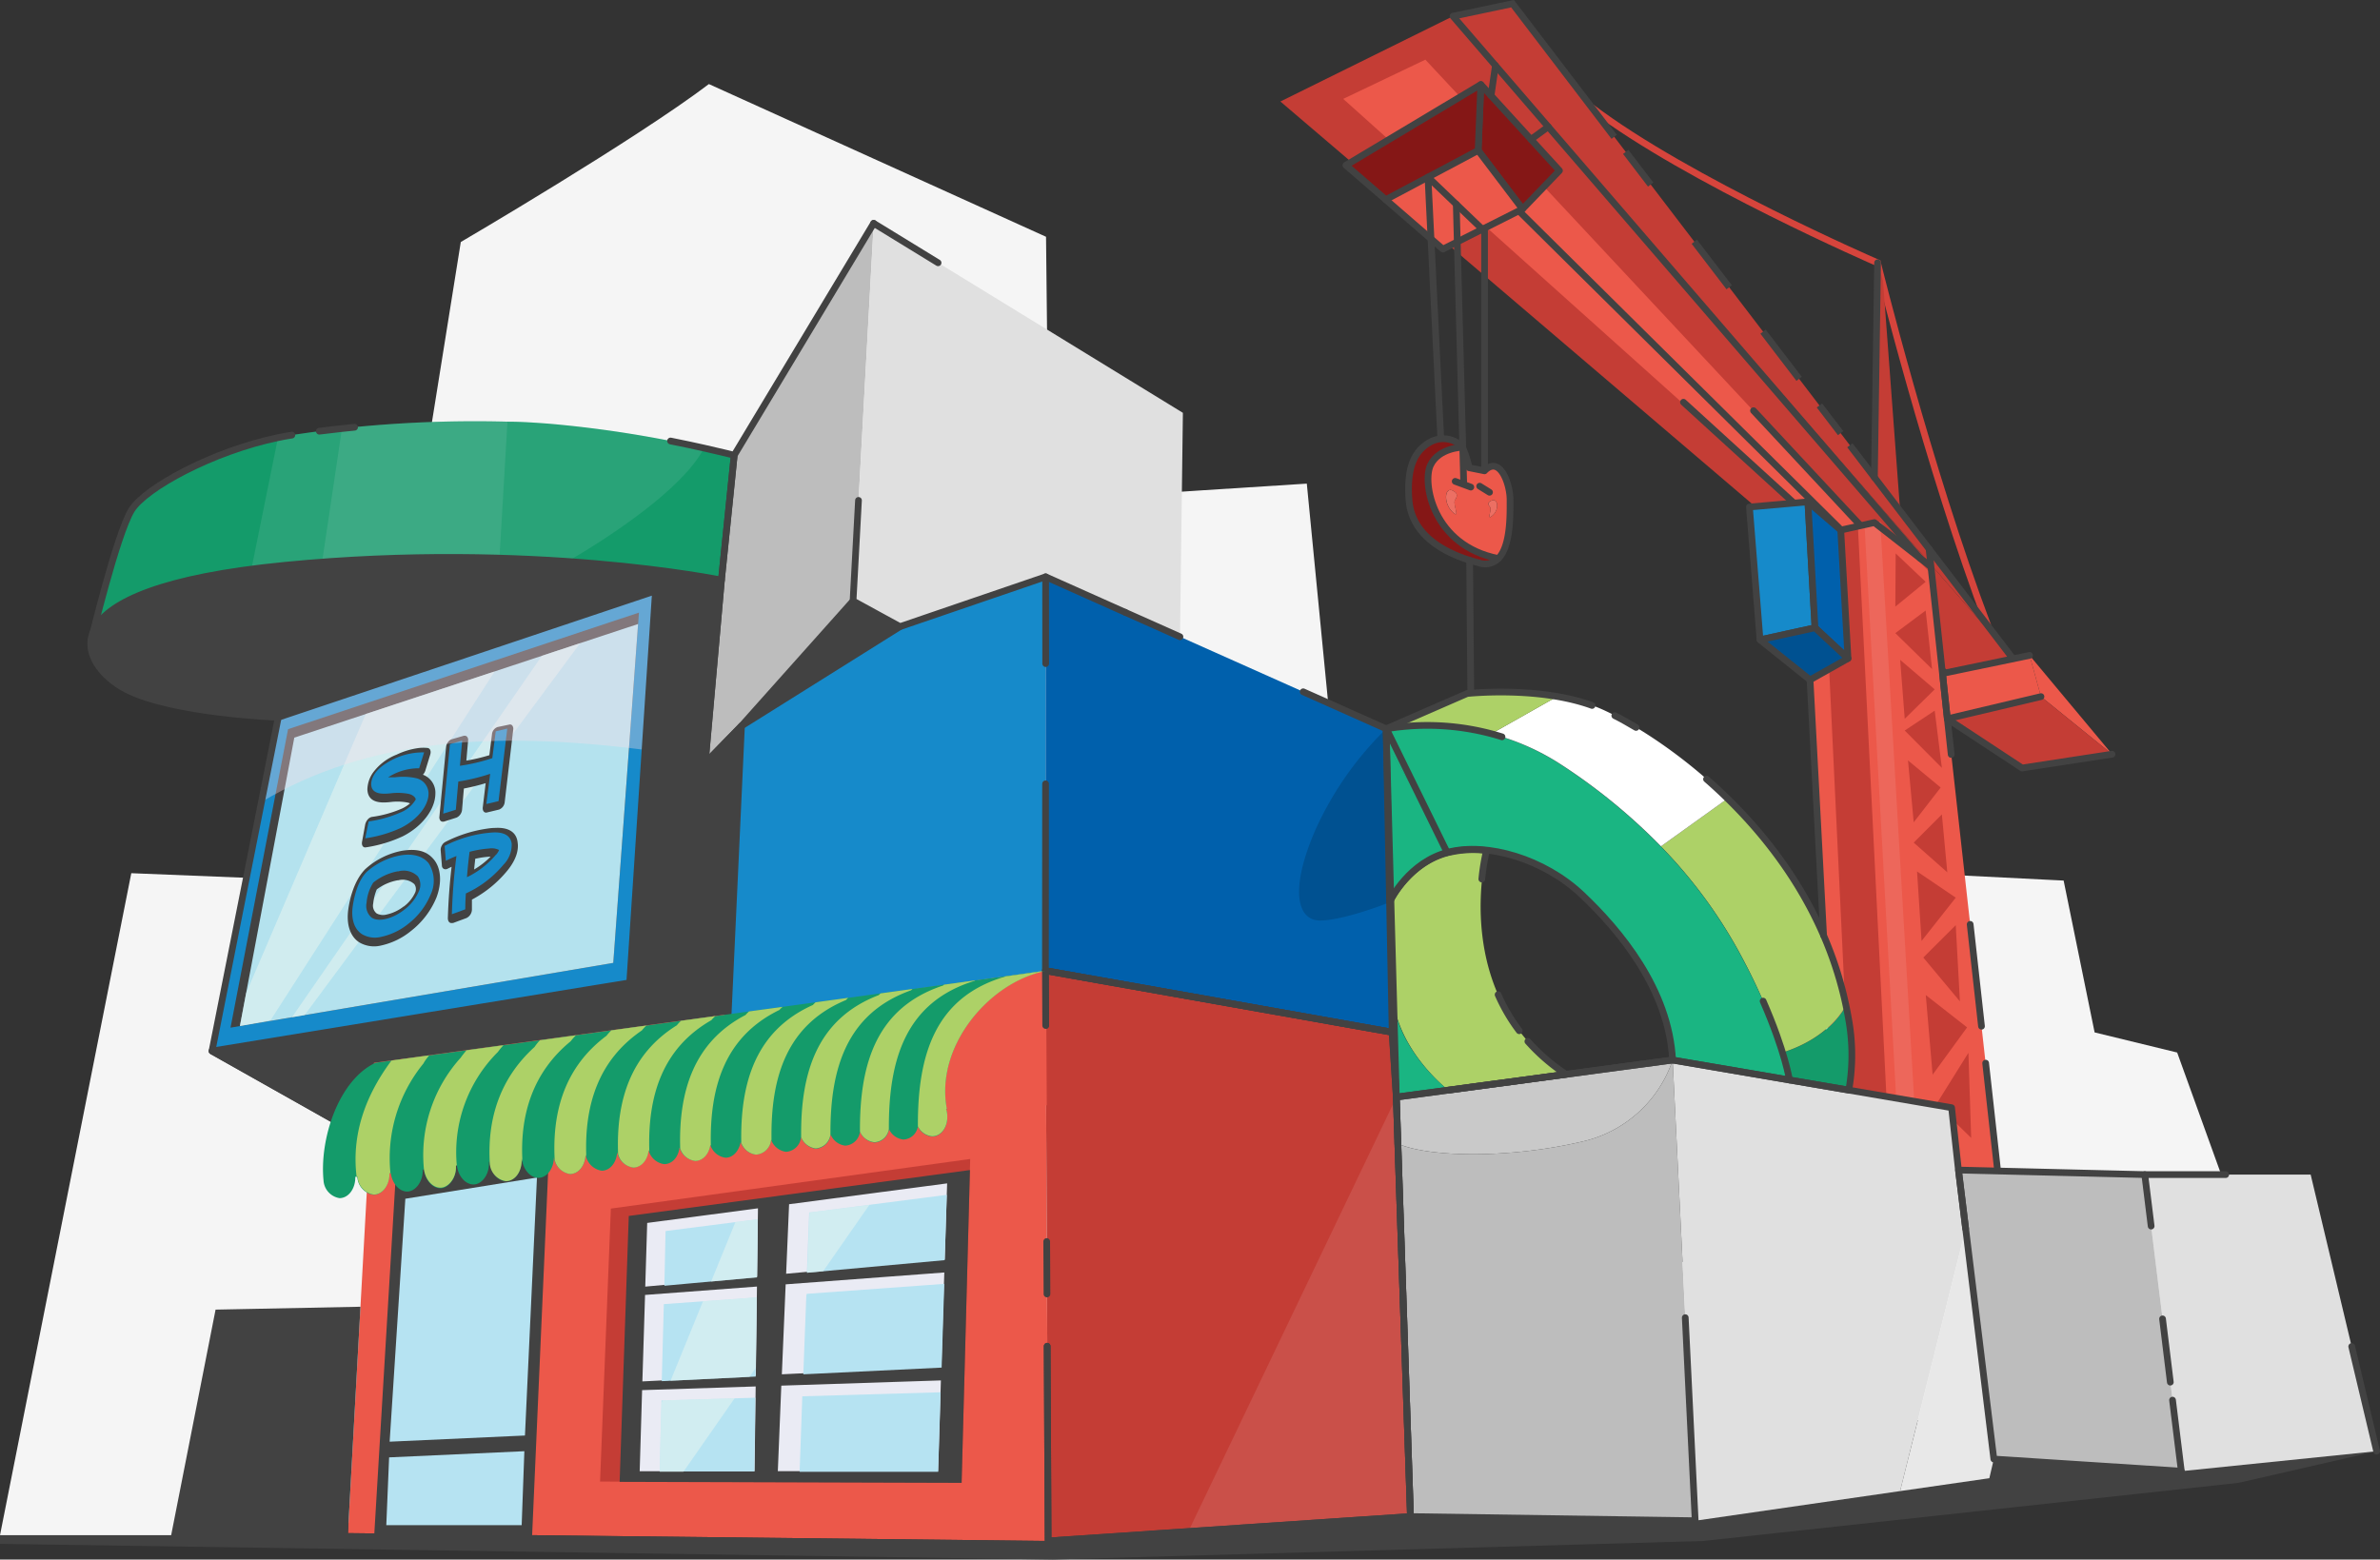 <svg xmlns="http://www.w3.org/2000/svg" viewBox="0 0 354.94 232.63"><rect x="0" y="0" width="354.94" height="232.63" fill="#333333" stroke="none"/><defs><style>.cls-1{isolation:isolate;}.cls-2{fill:#ec584a;}.cls-11,.cls-3{fill:#f5f5f5;}.cls-4{fill:#149b6a;}.cls-21,.cls-5{fill:#eaebf4;}.cls-11,.cls-30,.cls-5{opacity:0.1;}.cls-6{fill:#424242;}.cls-10,.cls-7,.cls-9{fill:none;}.cls-7{stroke:#d6443c;}.cls-16,.cls-7,.cls-9{stroke-miterlimit:10;}.cls-8{fill:#c43d35;}.cls-10,.cls-12,.cls-13,.cls-14,.cls-15,.cls-16,.cls-17,.cls-36,.cls-9{stroke:#424242;}.cls-10,.cls-12,.cls-13,.cls-14,.cls-15,.cls-16,.cls-17,.cls-36{stroke-linecap:round;}.cls-10,.cls-12,.cls-13,.cls-14,.cls-15,.cls-17,.cls-36{stroke-linejoin:round;}.cls-12{fill:#a7bee2;}.cls-13,.cls-23{fill:#168aca;}.cls-14,.cls-16,.cls-31{fill:#0060ac;}.cls-15,.cls-32{fill:#005191;}.cls-17,.cls-18{fill:#851716;}.cls-19{fill:#ec6f63;}.cls-20{fill:#b6e3f2;}.cls-22{fill:#e3f3f0;mix-blend-mode:screen;opacity:0.6;}.cls-24{fill:#b4e2ee;}.cls-25{fill:#fadce9;mix-blend-mode:hard-light;opacity:0.35;}.cls-26{fill:#e0e0e0;}.cls-27{fill:#bdbdbd;}.cls-28{fill:#c9c9c9;}.cls-29{fill:#e8e8e8;}.cls-30,.cls-35{fill:#fff;}.cls-33{fill:#add167;}.cls-34{fill:#1ab582;}.cls-36{fill:#75a0d4;}</style></defs><g class="cls-1"><g id="Layer_2" data-name="Layer 2"><g id="Layer_1-2" data-name="Layer 1"><polygon class="cls-2" points="302.68 97.76 314.98 112.5 304.38 103.91 302.68 97.76"/><path class="cls-3" d="M0,229l19.58-98.75,23.59.95,18.37-25,2.75-42.44,4.43-27.66s26-15.22,37-23.56L156,35.32l.37,34.3,16.16,3.95,22.36-1.43,4.3,44.15-5.35,68.49,82.39,5-4.88-44.94,13.92-14.62,22.49,1.13L312.38,154l12.31,3,6.57,18.21,5.89,33.28L25.52,229Z"/><path class="cls-4" d="M109.5,67.91l-1.91,18.62L58,87.5,13.57,95.67s3.85-16,6.06-19.59c2.06-3.33,12.17-8.79,21.84-10.8.69-.15,1.38-.27,2.07-.38,2.29-.36,4.82-.69,7.5-1a184.3,184.3,0,0,1,24.64-1c2.08,0,4.15.15,6.18.3A169.91,169.91,0,0,1,105,66.84C107.79,67.46,109.5,67.91,109.5,67.91Z"/><path class="cls-5" d="M105,66.84c-4.19,8-21.24,17.41-21.24,17.41l-47,4.24,4.7-23.21c.69-.15,1.38-.27,2.07-.38,2.29-.36,4.82-.69,7.5-1a184.3,184.3,0,0,1,24.64-1c2.08,0,4.15.15,6.18.3A169.91,169.91,0,0,1,105,66.84Z"/><path class="cls-5" d="M75.68,62.88,74.43,84.25l-26.54.55L51,63.92A184.3,184.3,0,0,1,75.68,62.88Z"/><path class="cls-6" d="M49.54,166.88l-17.92-10.1,62.3-10.18,3.84-58.46L41.49,107s-15.78-.6-22.67-4.17-13.21-15,23.69-18.55,65.09,2.21,65.09,2.21l-2.43,27.3,5.42-5.55s-2,43.46-2,43.21S49.54,166.88,49.54,166.88Z"/><polygon class="cls-2" points="156.32 229.86 155.92 144.79 55.77 158.53 51.89 228.69 156.32 229.86"/><path class="cls-7" d="M296.48,93.39C287.54,69.78,280,39.2,280,39.2S251.68,26.92,237.33,16"/><polygon class="cls-8" points="216.69 2.42 190.95 15.14 290.7 100.25 300.17 98.22 216.69 2.42"/><polygon class="cls-2" points="280.41 77.86 268.82 79.52 273.1 162.8 286.13 175.37 297.94 174.9 288 85.55 280.41 77.86"/><polygon class="cls-8" points="280.82 41.86 283.38 76.24 279.54 71.22 280.01 39.2 280.82 41.86"/><polygon class="cls-8" points="272.92 79.5 277.08 78.59 281.71 171.11 275.92 165.52 272.79 99.81 272.92 79.5"/><polygon class="cls-8" points="225.57 0.55 300.17 98.22 216.69 2.42 225.57 0.55"/><line class="cls-9" x1="275.88" y1="66.42" x2="300.17" y2="98.22"/><line class="cls-9" x1="271.34" y1="60.48" x2="274.5" y2="64.61"/><line class="cls-9" x1="262.93" y1="49.47" x2="268.31" y2="56.51"/><line class="cls-9" x1="252.68" y1="36.06" x2="257.88" y2="42.85"/><line class="cls-9" x1="242.45" y1="22.66" x2="246.17" y2="27.53"/><polyline class="cls-9" points="216.69 2.42 225.57 0.55 240.73 20.41"/><polygon class="cls-2" points="277.49 78.41 274.53 79.28 267.55 75.04 200.32 14.75 212.57 8.9 277.49 78.41"/><polygon class="cls-8" points="304.38 103.91 314.98 112.5 301.56 114.56 290.41 107.22 304.38 103.91"/><polygon class="cls-2" points="302.68 97.76 304.38 103.91 290.41 107.22 288.79 100.64 292.99 99.5 300.17 98.22 302.68 97.76"/><line class="cls-10" x1="304.38" y1="103.91" x2="290.41" y2="107.22"/><polyline class="cls-10" points="314.98 112.5 301.56 114.56 290.41 107.22 289.85 101.95 289.73 100.45 302.68 97.76"/><polygon class="cls-8" points="282.71 82.55 282.66 90.49 287.18 86.79 282.71 82.55"/><polygon class="cls-8" points="287.18 91.07 288.14 99.81 282.66 94.44 287.18 91.07"/><polygon class="cls-8" points="283.38 98.43 284.06 107.22 288.53 102.83 283.38 98.43"/><polygon class="cls-8" points="288.53 106 284.06 108.97 289.6 114.54 288.53 106"/><polygon class="cls-8" points="284.55 113.43 285.4 122.66 289.42 117.47 284.55 113.43"/><polygon class="cls-8" points="289.6 121.48 285.4 125.69 290.41 130.12 289.6 121.48"/><polygon class="cls-8" points="285.9 129.99 286.57 140.36 291.67 133.9 285.9 129.99"/><polygon class="cls-8" points="291.67 138 286.83 142.83 292.29 149.37 291.67 138"/><polygon class="cls-8" points="287.2 148.43 288.22 160.31 293.36 153.25 287.2 148.43"/><polygon class="cls-8" points="293.56 157.04 288.79 164.68 293.97 169.74 293.56 157.04"/><polyline class="cls-11" points="278.06 78.19 283.27 172.61 286.13 175.37 280.41 77.86"/><line class="cls-12" x1="251.06" y1="60" x2="271.96" y2="79.07"/><line class="cls-12" x1="226.51" y1="31.45" x2="274.26" y2="78.74"/><line class="cls-12" x1="261.51" y1="61.26" x2="277.37" y2="78.29"/><polygon class="cls-13" points="260.9 75.63 262.48 95.44 270.68 93.64 269.62 74.86 260.9 75.63"/><polygon class="cls-14" points="269.62 74.86 274.52 79.07 275.6 98.22 270.68 93.64 269.62 74.86"/><polygon class="cls-15" points="275.6 98.22 269.94 101.41 262.48 95.44 270.68 93.64 275.6 98.22"/><line class="cls-16" x1="280.01" y1="39.2" x2="279.54" y2="71.22"/><polygon class="cls-17" points="220.85 12.61 232.57 25.45 227.06 31.18 220.45 22.44 220.85 12.61"/><polygon class="cls-2" points="220.44 22.44 227.06 31.18 215.18 37.16 206.66 29.78 220.44 22.44"/><polygon class="cls-18" points="220.84 12.61 220.44 22.44 206.66 29.78 200.72 24.65 220.84 12.61"/><polygon class="cls-10" points="220.44 22.44 220.84 12.61 200.72 24.65 206.66 29.78 215.18 37.16 227.06 31.18 220.44 22.44"/><line class="cls-10" x1="220.45" y1="22.44" x2="206.66" y2="29.78"/><polyline class="cls-10" points="221.4 72.97 221.4 34.51 212.96 26.42 214.87 65.47"/><path class="cls-19" d="M222.63,76.86c-1.07,1-.07-.83-.41-1.22s-.26-.66-.1-.78C223.37,73.92,223.71,75.89,222.63,76.86Z"/><path class="cls-19" d="M217,74.57c-.41.55.93,3.13-.46,1.72s-1.07-4.2.53-2.83C217.27,73.64,217.4,74,217,74.57Z"/><path class="cls-2" d="M225.2,74.54c0,2.07.13,6.89-1.75,8.77-9.8-1.87-11.35-11.31-10.12-13.92s4.81-2.68,4.81-2.68a13.16,13.16,0,0,1,1,3.06l2.3.46C223.67,67.87,225.2,72.17,225.2,74.54Zm-8.67,1.75c1.39,1.41.05-1.17.46-1.72s.28-.93.07-1.11C215.46,72.09,215.14,74.88,216.53,76.29Zm6.1.57c1.08-1,.74-2.94-.51-2-.16.12-.25.39.1.78S221.56,77.84,222.63,76.86Z"/><path class="cls-18" d="M213.31,66a4,4,0,0,1,4.7.56,1.56,1.56,0,0,1,.13.19s-3.58.07-4.81,2.68.32,12,10.12,13.92a2.76,2.76,0,0,1-2.84.65c-4.84-1.23-10-3.93-10.43-9.38S211.38,67.05,213.31,66Z"/><path class="cls-10" d="M223.45,83.31c1.88-1.88,1.75-6.7,1.75-8.77,0-2.37-1.53-6.67-3.81-4.31l-2.3-.46a13.16,13.16,0,0,0-1-3.06,1.56,1.56,0,0,0-.13-.19,4,4,0,0,0-4.7-.56c-1.93,1.09-3.55,3.18-3.13,8.62s5.59,8.15,10.43,9.38A2.76,2.76,0,0,0,223.45,83.31Z"/><path class="cls-10" d="M218.14,66.71s-3.58.07-4.81,2.68.32,12,10.12,13.92"/><line class="cls-10" x1="217.18" y1="30.47" x2="218.29" y2="72.04"/><line class="cls-10" x1="217.02" y1="71.8" x2="219.35" y2="72.66"/><line class="cls-10" x1="220.67" y1="72.52" x2="222.14" y2="73.43"/><line class="cls-10" x1="219.17" y1="83.55" x2="219.35" y2="103.95"/><polygon class="cls-6" points="55.77 229.65 59.73 163.54 82.39 160.18 79.33 229.65 55.77 229.65"/><polygon class="cls-20" points="57.61 227.5 58.03 217.39 78.2 216.47 77.8 227.5 57.61 227.5"/><polygon class="cls-20" points="80.08 175.65 78.29 214.13 58.11 215.05 60.45 178.81 80.08 175.65"/><path class="cls-8" d="M89.49,221l53.92.16,1.28-48.28L91.1,180.28Z"/><path class="cls-6" d="M93.77,181.38l50.88-6.85-1.24,46.66-51-.15Z"/><path class="cls-21" d="M112.91,190.4l.13-10.16-16.52,2.18-.29,9.5ZM95.8,206.06l16.92-.84.17-13.31L96.2,193.16Zm21.88-26.43L117.24,190l23.65-2.16.36-11.32Zm23.15,10.18-23.66,1.77L116.6,205l23.79-1.17Zm-28.13,17-16.94.55-.36,12.1h17.13Zm3.82-.12L116,219.45H139.9l.42-13.54Z"/><path class="cls-20" d="M98.65,208.9l14-.41-.15,11H98.38Zm21-.62,20.63-.6-.37,11.86H119.25ZM99,194.53l13.84-1-.15,11.81-14,.68ZM120.26,193l20.56-1.49L140.43,204l-20.63,1Zm-21-9.37L113,181.87l-.11,8.66-13.81,1.26Zm21.42-2.76,20.52-2.64-.31,9.74-20.55,1.88Z"/><polygon class="cls-22" points="104.84 194.11 100 205.96 111.78 205.38 112.72 204.03 112.86 193.53 104.84 194.11"/><polygon class="cls-22" points="120.26 193 120.25 193.23 120.42 192.99 120.26 193"/><polygon class="cls-22" points="101.92 219.54 109.56 208.58 98.8 208.89 98.64 209.28 98.38 219.54 101.92 219.54"/><polygon class="cls-22" points="106.05 191.16 112.9 190.53 113.01 181.87 109.67 182.3 106.05 191.16"/><polygon class="cls-22" points="120.72 180.87 120.38 189.85 122.76 189.63 129.66 179.72 120.72 180.87"/><polygon class="cls-23" points="97.77 88.14 41.49 107.04 31.62 156.78 93.92 146.6 97.77 88.14"/><polygon class="cls-6" points="42.96 108.77 95.29 91.38 91.46 143.63 34.38 153.29 42.96 108.77"/><polygon class="cls-24" points="35.78 153.05 43.89 110.03 95.16 93.08 91.46 143.63 35.78 153.05"/><polygon class="cls-22" points="54.55 106.5 36.7 148.16 35.78 153.05 40.37 152.15 73.76 100.16 54.55 106.5"/><polygon class="cls-22" points="43.54 151.74 80.82 97.82 86.52 95.94 45.43 151.41 43.54 151.74"/><path class="cls-6" d="M55.62,115.26a4.57,4.57,0,0,0-.83,2.49c.08,2.2,2.33,2,3.41,1.89a8,8,0,0,1,2.61.08,1.65,1.65,0,0,1,.34.12,5.49,5.49,0,0,1-1.14.74,16.6,16.6,0,0,1-4.58,1.28,1.13,1.13,0,0,0-.6.39,1.76,1.76,0,0,0-.37.75L54,125.53c-.11.54.13.92.53.87h0a20,20,0,0,0,5.57-1.67c2.87-1.46,4.8-4,4.83-6.33a2.86,2.86,0,0,0-1.86-2.84,1.57,1.57,0,0,0,.36-.61l.73-2.38c.16-.51,0-.95-.4-1a6.59,6.59,0,0,0-1.25,0,10.86,10.86,0,0,0-3.37,1A7.94,7.94,0,0,0,55.62,115.26Z"/><path class="cls-6" d="M76.41,108.24a.42.42,0,0,0-.4-.17l-1.81.38a1.26,1.26,0,0,0-.82,1l-.4,3.2a26.62,26.62,0,0,1-3.43.81l.26-3a.7.7,0,0,0-.16-.57.43.43,0,0,0-.37-.14l-.11,0-1.82.53a1.07,1.07,0,0,0-.54.42,1.37,1.37,0,0,0-.28.7l-1,10.41a.79.79,0,0,0,.16.61.44.44,0,0,0,.39.14l.11,0,1.89-.6a1.43,1.43,0,0,0,.83-1.19l.27-3.15a29.6,29.6,0,0,0,3.25-.8L72,120.41c-.06.5.18.84.55.8l1.88-.45a1.33,1.33,0,0,0,.84-1.12l1.27-10.82A.78.78,0,0,0,76.41,108.24Z"/><path class="cls-6" d="M60,126.9h0a11.28,11.28,0,0,0-5.54,2.76c-1.71,1.75-2.31,4.53-2.52,6-.31,2.26.29,4.06,1.66,4.92a4.36,4.36,0,0,0,3.18.47,10.64,10.64,0,0,0,4.5-2.17,12.24,12.24,0,0,0,3.81-5c.83-2.19.69-4.35-.37-5.65S62.18,126.56,60,126.9Zm.19,8.32a6.3,6.3,0,0,1-2.59,1.21,2,2,0,0,1-1.43-.18,1.48,1.48,0,0,1-.51-1.49,7.45,7.45,0,0,1,.53-2.09,7.44,7.44,0,0,1,3.1-1.36l.1,0a2.6,2.6,0,0,1,2.4.57,1.27,1.27,0,0,1,.11,1.29A5.42,5.42,0,0,1,60.22,135.22Z"/><path class="cls-6" d="M73.79,123.5c-.51,0-1,.08-1.52.16a19.9,19.9,0,0,0-5.84,1.92,1.23,1.23,0,0,0-.53.53,1.27,1.27,0,0,0-.18.74l.18,2.23c0,.41.3.63.64.58a.65.65,0,0,0,.22-.08l.59-.29c-.3,2.55-.48,5.12-.56,7.67,0,.49.27.79.65.72l.13,0,2-.74a1.45,1.45,0,0,0,.81-1.26c0-.5,0-1,0-1.49a17.21,17.21,0,0,0,5.28-4.32c1.51-1.85,1.67-3.3,1.54-4.18C77.09,124.57,76.36,123.34,73.79,123.5Zm-3.08,6.2c.05-.54.11-1.07.17-1.61l.78-.15c.43-.07.86-.12,1.28-.15h.22A12.08,12.08,0,0,1,70.71,129.7Z"/><path class="cls-23" d="M62.07,116.08a9.22,9.22,0,0,0-3.19-.13c-.42,0-.72,0-1,0a8.45,8.45,0,0,1,4.63-1.35l.74-2.37a10.06,10.06,0,0,0-5.64,1.62c-2.08,1.29-2.26,2.65-2.25,3.17.06,1.57,1.89,1.41,2.87,1.32a8.48,8.48,0,0,1,2.77.09c.79.22,1,.66,1,.82a4.56,4.56,0,0,1-2.22,1.92,17.78,17.78,0,0,1-4.8,1.36l-.51,2.52a19.15,19.15,0,0,0,5.35-1.57c2.43-1.23,4.07-3.27,4.09-5.07A2.37,2.37,0,0,0,62.07,116.08Z"/><path class="cls-23" d="M73.93,109.09l-.51,4a28,28,0,0,1-4.83,1.14l.34-3.77L67.1,111l-1,10.37,1.88-.59.37-4.2a29.3,29.3,0,0,0,4.75-1.15l-.57,4.5,1.82-.43,1.3-10.82Z"/><path class="cls-23" d="M59.68,127.6a10.41,10.41,0,0,0-5,2.46c-1.39,1.42-1.89,3.83-2.08,5.16-.26,1.9.25,3.41,1.41,4.14a3.8,3.8,0,0,0,2.78.4,9.63,9.63,0,0,0,4.08-1.94,10.77,10.77,0,0,0,3.35-4.37,4.83,4.83,0,0,0-.3-4.69C63.07,127.71,61.58,127.26,59.68,127.6ZM62.44,133a6.75,6.75,0,0,1-2.18,2.72c-1.43,1.13-3.62,1.94-4.82,1.17a2.27,2.27,0,0,1-.77-2.24,6.55,6.55,0,0,1,1-3,8.23,8.23,0,0,1,3.64-1.68l.12,0a3,3,0,0,1,2.88.75A2.25,2.25,0,0,1,62.44,133Z"/><path class="cls-23" d="M73.41,124.18a18.43,18.43,0,0,0-7.1,2l.18,2.22c.52-.26,1.05-.5,1.58-.71-.37,2.88-.6,5.8-.68,8.68l2-.73q0-1.18.09-2.37A15.9,15.9,0,0,0,75.07,129a4.25,4.25,0,0,0,1.24-3.16C76.14,124.63,75.14,124.07,73.41,124.18Zm.56,3.3a13,13,0,0,1-4.33,3.37c.1-1.27.23-2.53.39-3.79a16,16,0,0,1,2.9-.49,2.5,2.5,0,0,1,1.5.22A2.56,2.56,0,0,1,74,127.48Z"/><path class="cls-25" d="M41.49,107l56.27-18.9L96.2,111.86C73.73,109,54.86,110.16,39,119.62Z"/><polygon class="cls-6" points="53.76 194.92 32.15 195.35 25.52 229.03 0 229.03 0 230.29 157.04 232.63 254.02 229.86 333.85 221.19 354.44 216.47 219.13 217.46 156.32 229.86 51.89 228.69 53.76 194.92"/><polygon class="cls-26" points="319.86 175.21 325.31 219.45 354.44 216.47 344.6 175.21 319.86 175.21"/><polygon class="cls-27" points="319.86 175.21 292.08 174.53 297.35 217.64 325.31 219.45 319.86 175.21"/><path class="cls-28" d="M249.45,158.12a18.53,18.53,0,0,1-13.51,12.17c-10.87,2.55-22.81,2.36-27.45.31h0l-.23-6.95Z"/><path class="cls-27" d="M249.45,158.12l3.37,68.72-42.46-.62-1.88-55.62h0c4.64,2.05,16.58,2.24,27.45-.31A18.53,18.53,0,0,0,249.45,158.12Z"/><polygon class="cls-26" points="293.15 183.26 293.15 183.27 283.37 222.42 252.82 226.84 249.45 158.12 291.06 165.23 292.08 174.53 293.15 183.26"/><polygon class="cls-29" points="293.15 183.27 297.35 217.63 296.68 220.5 283.37 222.42 293.15 183.27"/><polygon class="cls-8" points="207.63 153.97 208.25 163.65 208.48 170.6 210.36 226.22 156.32 229.86 155.92 144.79 207.63 153.97"/><polygon class="cls-30" points="208.25 163.65 177.22 228.45 210.36 226.22 208.25 163.65"/><polygon class="cls-23" points="110.59 108.28 134.23 93.47 155.95 86.04 155.92 144.79 108.54 151.49 110.59 108.28"/><polygon class="cls-6" points="134.23 93.47 127.22 89.64 118.75 98.34 110.59 100.54 110.59 108.28 134.23 93.47"/><polygon class="cls-27" points="109.5 67.91 130.3 33.31 127.22 89.64 110.59 108.28 105.17 113.83 107.6 86.53 109.5 67.91"/><polygon class="cls-31" points="155.95 86.04 206.73 108.71 207.63 153.97 155.92 144.79 155.95 86.04"/><path class="cls-32" d="M206.73,108.71a49.39,49.39,0,0,0-10.44,14.82c-3.95,8.89-3,13.88.71,13.78s10.25-2.72,10.25-2.72Z"/><polygon class="cls-26" points="130.3 33.31 176.41 61.58 175.98 94.98 155.95 86.04 134.23 93.47 127.22 89.64 130.3 33.31"/><path class="cls-4" d="M275.65,151.74a30.36,30.36,0,0,1,.08,10.87l-8.85-1.51a30.46,30.46,0,0,0-1-4.1c7.23-2.31,9.32-6.83,9.44-7.11C275.42,150.5,275.54,151.12,275.65,151.74Z"/><path class="cls-33" d="M275.28,149.89c-.12.28-2.21,4.8-9.44,7.11a83.78,83.78,0,0,0-5.66-13.47,72.33,72.33,0,0,0-12.48-17.28l9.94-7.13h0C265.22,126.54,272.5,136.82,275.28,149.89Z"/><path class="cls-34" d="M266.88,161.1l-17.43-3c-.52-10.55-7.9-19.4-13.54-24.68a25.82,25.82,0,0,0-14.22-6.63,15.76,15.76,0,0,0-5.4.24h0l-9.49-15.85-.07-2.48h0a37.35,37.35,0,0,1,15.65.76,35.3,35.3,0,0,1,10.47,4.64,87.23,87.23,0,0,1,14.82,12.15,72.33,72.33,0,0,1,12.48,17.28A83.78,83.78,0,0,1,265.84,157,30.46,30.46,0,0,1,266.88,161.1Z"/><path class="cls-35" d="M257.65,119.11h0l-9.94,7.13a87.23,87.23,0,0,0-14.82-12.15,35.3,35.3,0,0,0-10.47-4.64l9.83-5.56a28.36,28.36,0,0,1,6,1.63C242.22,107.15,250.08,111.7,257.65,119.11Z"/><path class="cls-33" d="M233.55,160.25,216,162.62s-6.7-5.15-8.08-12.62h0l-.44-15.82h0c.15-.29,2.92-5.6,8.56-7l.3-.06a15.76,15.76,0,0,1,5.4-.24S215.9,148.58,233.55,160.25Z"/><path class="cls-10" d="M207.43,134.17h0c.15-.29,2.92-5.6,8.56-7l.3-.06a15.76,15.76,0,0,1,5.4-.24,31.09,31.09,0,0,0-.7,4.25"/><path class="cls-10" d="M227.86,155.34a28.87,28.87,0,0,0,5.69,4.91L216,162.62"/><path class="cls-10" d="M223.42,148.37a26.56,26.56,0,0,0,3.15,5.38"/><path class="cls-33" d="M232.24,103.9l-9.83,5.56a37.35,37.35,0,0,0-15.65-.76l12.05-5.25A54.3,54.3,0,0,1,232.24,103.9Z"/><path class="cls-34" d="M216.29,127h0l-.3.06c-5.64,1.45-8.41,6.76-8.56,7l-.63-23Z"/><path class="cls-34" d="M216,162.62l-7.7,1L207.87,150C209.25,157.47,216,162.62,216,162.62Z"/><line class="cls-10" x1="295.51" y1="153.08" x2="293.82" y2="137.88"/><line class="cls-10" x1="297.9" y1="174.53" x2="296.13" y2="158.58"/><polyline class="cls-10" points="331.93 175.21 319.86 175.21 320.81 182.89"/><line class="cls-10" x1="354.44" y1="216.47" x2="350.72" y2="200.85"/><line class="cls-10" x1="324" y1="208.85" x2="325.31" y2="219.45"/><line class="cls-10" x1="322.51" y1="196.73" x2="323.67" y2="206.17"/><polyline class="cls-10" points="319.86 175.21 292.08 174.53 297.35 217.64 325.31 219.45"/><polyline class="cls-10" points="41.49 107.04 31.62 156.78 49.54 166.88"/><path class="cls-10" d="M13.56,95.67s3.85-16,6.06-19.59c2.06-3.33,12.17-8.79,21.84-10.8.69-.15,1.38-.27,2.07-.38"/><path class="cls-10" d="M100,65.78c1.89.38,3.6.74,5,1.06,2.79.62,4.5,1.07,4.5,1.07l-1.91,18.62"/><path class="cls-10" d="M47.62,64.32c1.1-.14,2.24-.27,3.41-.4l1.85-.19"/><path class="cls-10" d="M49.54,166.88l-17.93-10.1,62.3-10.18,3.85-58.46L41.48,107s-15.78-.6-22.67-4.17S5.6,87.92,42.5,84.32s65.09,2.21,65.09,2.21l-2.43,27.3,5.42-5.55s-2,43.46-2,43.21"/><polyline class="cls-10" points="208.48 170.6 208.47 170.6 208.24 163.65 249.44 158.12"/><polyline class="cls-10" points="252.81 226.84 210.35 226.22 208.47 170.6 208.48 170.6"/><line class="cls-10" x1="252.81" y1="226.84" x2="251.33" y2="196.55"/><polyline class="cls-10" points="249.44 158.12 291.05 165.23 292.07 174.53 293.14 183.26 293.14 183.27"/><line class="cls-10" x1="156.14" y1="193.02" x2="156.1" y2="185.19"/><polyline class="cls-10" points="155.95 152.97 155.91 144.79 207.62 153.97 208.24 163.65 208.47 170.6 210.35 226.22 156.31 229.86 156.17 200.81"/><polyline class="cls-10" points="130.29 33.31 109.49 67.91 107.59 86.53 105.17 113.83 110.58 108.28 127.22 89.64"/><polyline class="cls-10" points="194.35 103.19 206.72 108.71 207.62 153.97 155.91 144.79 155.93 116.92"/><polyline class="cls-10" points="167.81 91.34 155.94 86.04 134.22 93.47 127.22 89.64 128.03 74.64"/><line class="cls-10" x1="175.97" y1="94.98" x2="167.81" y2="91.34"/><line class="cls-10" x1="130.29" y1="33.31" x2="139.9" y2="39.2"/><path class="cls-10" d="M254.5,116.22c9,7.85,18.35,19.73,21.14,35.52a30.13,30.13,0,0,1,.08,10.87l-26.28-4.49-41.2,5.53-1.52-54.94,12.08-5.26s10.56-1.15,18.63,1.78"/><path class="cls-10" d="M240.82,106.75c1,.49,2,1.08,3.17,1.76"/><path class="cls-10" d="M207.43,134.17s2.75-5.57,8.55-7.06,14.28,1,19.92,6.33,13,14.13,13.54,24.68"/><path class="cls-10" d="M224,109.91a37.2,37.2,0,0,0-17.24-1.2l9.06,18.46"/><path class="cls-10" d="M266.87,161.1s-.64-4.25-3.93-11.77"/><polyline class="cls-10" points="110.58 108.28 112.06 107.36 134.22 93.47"/><line class="cls-10" x1="155.94" y1="86.04" x2="155.95" y2="98.99"/><line class="cls-36" x1="269.94" y1="101.41" x2="271.96" y2="139.53"/><path class="cls-2" d="M156,144.79l.11,20.08-14.88.53C139.58,155.47,144.54,146.36,156,144.79Z"/><polyline class="cls-10" points="155.95 152.97 155.91 144.79 207.62 153.97 208.24 163.65 208.47 170.6 210.35 226.22 156.31 229.86 156.17 200.81"/><path class="cls-4" d="M156,144.79,56,158.53c-5.55,2.61-8.36,11.42-7.75,17.55h0a2.84,2.84,0,0,0,2.38,2.64c1.33,0,2.39-1.39,2.36-3.18h0l.3,0a2.86,2.86,0,0,0,2.39,2.68c1.33,0,2.39-1.39,2.36-3.17V175l.24,0c.22,1.52,1.22,2.71,2.41,2.74s2.38-1.39,2.35-3.17a.37.37,0,0,0,0-.11l.19,0c.21,1.55,1.22,2.76,2.42,2.79S68.06,175.75,68,174c0-.05,0-.11,0-.16l.14,0c.19,1.57,1.21,2.8,2.43,2.84s2.39-1.39,2.35-3.17a1.49,1.49,0,0,0,0-.21H73c.19,1.59,1.22,2.85,2.45,2.88s2.39-1.38,2.35-3.16a2.23,2.23,0,0,0,0-.27h0c.17,1.62,1.21,2.9,2.46,2.94s2.36-1.35,2.34-3.11A2.91,2.91,0,0,0,85,175.12c1.29,0,2.29-1.27,2.33-2.94a2.88,2.88,0,0,0,2.4,2.45c1.24,0,2.22-1.19,2.31-2.78a2.84,2.84,0,0,0,2.37,2.29c1.21,0,2.16-1.11,2.3-2.63a2.79,2.79,0,0,0,2.34,2.14c1.17,0,2.11-1,2.29-2.49a2.76,2.76,0,0,0,2.31,2c1.15,0,2.07-1,2.27-2.42a2.74,2.74,0,0,0,2.28,1.95c1.14,0,2-1,2.26-2.35a2.73,2.73,0,0,0,2.25,1.88A2.42,2.42,0,0,0,115,170a2.71,2.71,0,0,0,2.23,1.81,2.39,2.39,0,0,0,2.23-2.21,2.69,2.69,0,0,0,2.2,1.75,2.36,2.36,0,0,0,2.21-2.14,2.69,2.69,0,0,0,2.19,1.68,2.35,2.35,0,0,0,2.19-2.08,2.66,2.66,0,0,0,2.16,1.62,2.29,2.29,0,0,0,2.17-2,2.68,2.68,0,0,0,2.14,1.55,2.28,2.28,0,0,0,2.16-1.94,2.68,2.68,0,0,0,2.11,1.5c1.36,0,2.37-1.36,2.27-3.14a4,4,0,0,0-.17-.93l.11,0C139.39,156,147.61,146.36,156,144.79Z"/><path class="cls-33" d="M116.24,150.65a4,4,0,0,1,.47-.46l-5,.68a5.53,5.53,0,0,0-.52.53c-7.69,4-10,11.35-9.75,19.92a2.7,2.7,0,0,0,2.23,1.85c1.15,0,2.07-1,2.27-2.42,0,.05,0,.09.07.14C105.82,162,108.17,154.57,116.24,150.65Z"/><path class="cls-33" d="M126.17,149.17a3.06,3.06,0,0,1,.33-.33l-4.87.67a4.55,4.55,0,0,0-.4.4c-8.44,3.78-10.85,11.43-10.68,20.56a2.69,2.69,0,0,0,2.19,1.76A2.42,2.42,0,0,0,115,170l.06.1C114.9,160.64,117.35,152.83,126.17,149.17Z"/><path class="cls-33" d="M145.37,146.3l.07-.06-4.65.64-.15.13c-9.88,3.27-12.46,11.57-12.39,21.79a2.66,2.66,0,0,0,2.14,1.58,2.29,2.29,0,0,0,2.17-2v0C132.52,157.91,135.13,149.44,145.37,146.3Z"/><path class="cls-33" d="M135.87,147.72s.1-.09.21-.2l-4.76.66-.28.26c-9.17,3.53-11.67,11.51-11.56,21.19a2.68,2.68,0,0,0,2.16,1.67,2.36,2.36,0,0,0,2.21-2.14l0,.05C123.79,159.26,126.34,151.12,135.87,147.72Z"/><path class="cls-33" d="M106.1,152.17a4.61,4.61,0,0,1,.58-.6l-5.11.7a5.24,5.24,0,0,0-.63.67c-6.91,4.3-9.07,11.23-8.76,19.22a2.7,2.7,0,0,0,2.26,2c1.21,0,2.16-1.11,2.3-2.63,0,.09.07.17.1.25C96.56,163.47,98.79,156.35,106.1,152.17Z"/><path class="cls-33" d="M139,169.49c1.36,0,2.37-1.36,2.27-3.14a4,4,0,0,0-.17-.93l.11,0c-1.74-9.18,6-18.48,14.07-20.43l.12-.1-5.33.74c-10.57,3-13.23,11.63-13.18,22.38A2.68,2.68,0,0,0,139,169.49Z"/><path class="cls-33" d="M64,157.43l-5.62.77c-4.15,5.58-5.92,11.36-5.2,17.31h.15a2.86,2.86,0,0,0,2.39,2.68c1.33,0,2.39-1.39,2.36-3.17V175l.15,0a22.31,22.31,0,0,1,4.91-16.35C63.37,158.22,63.68,157.83,64,157.43Z"/><path class="cls-33" d="M77.92,173.32c-.42-7,1.53-13.37,7.19-18a8.6,8.6,0,0,1,.77-.88l-5.37.74a8.39,8.39,0,0,0-.8,1c-5.19,4.71-7.07,10.77-6.66,17.42a2.86,2.86,0,0,0,2.39,2.59c1.34,0,2.39-1.38,2.35-3.16a2.23,2.23,0,0,0,0-.27h0A3.44,3.44,0,0,0,77.92,173.32Z"/><path class="cls-33" d="M95.72,153.71a6.06,6.06,0,0,1,.68-.73l-5.23.72a6.61,6.61,0,0,0-.72.8c-6.1,4.55-8.12,11.1-7.73,18.49A2.75,2.75,0,0,0,85,175.12c1.29,0,2.29-1.27,2.33-2.94,0,.13.07.26.11.39C87.13,164.88,89.22,158.14,95.72,153.71Z"/><path class="cls-33" d="M74.25,156.92a9.39,9.39,0,0,1,.83-1l-5.51.75c-.32.39-.65.78-.85,1.09a21.63,21.63,0,0,0-5.5,16.61h0c.21,1.55,1.22,2.76,2.42,2.79S68.06,175.75,68,174c0-.05,0-.11,0-.16l.14,0a.68.68,0,0,0,0,.14A21.12,21.12,0,0,1,74.25,156.92Z"/><line class="cls-10" x1="290.99" y1="112.54" x2="287.69" y2="81.88"/><polyline class="cls-10" points="274.52 79.07 279.54 77.95 287.69 84.32"/><line class="cls-10" x1="216.69" y1="2.42" x2="286.39" y2="83.31"/><line class="cls-10" x1="223.02" y1="9.77" x2="222.37" y2="14.27"/><line class="cls-10" x1="230.9" y1="18.91" x2="228.32" y2="20.79"/></g></g></g></svg>